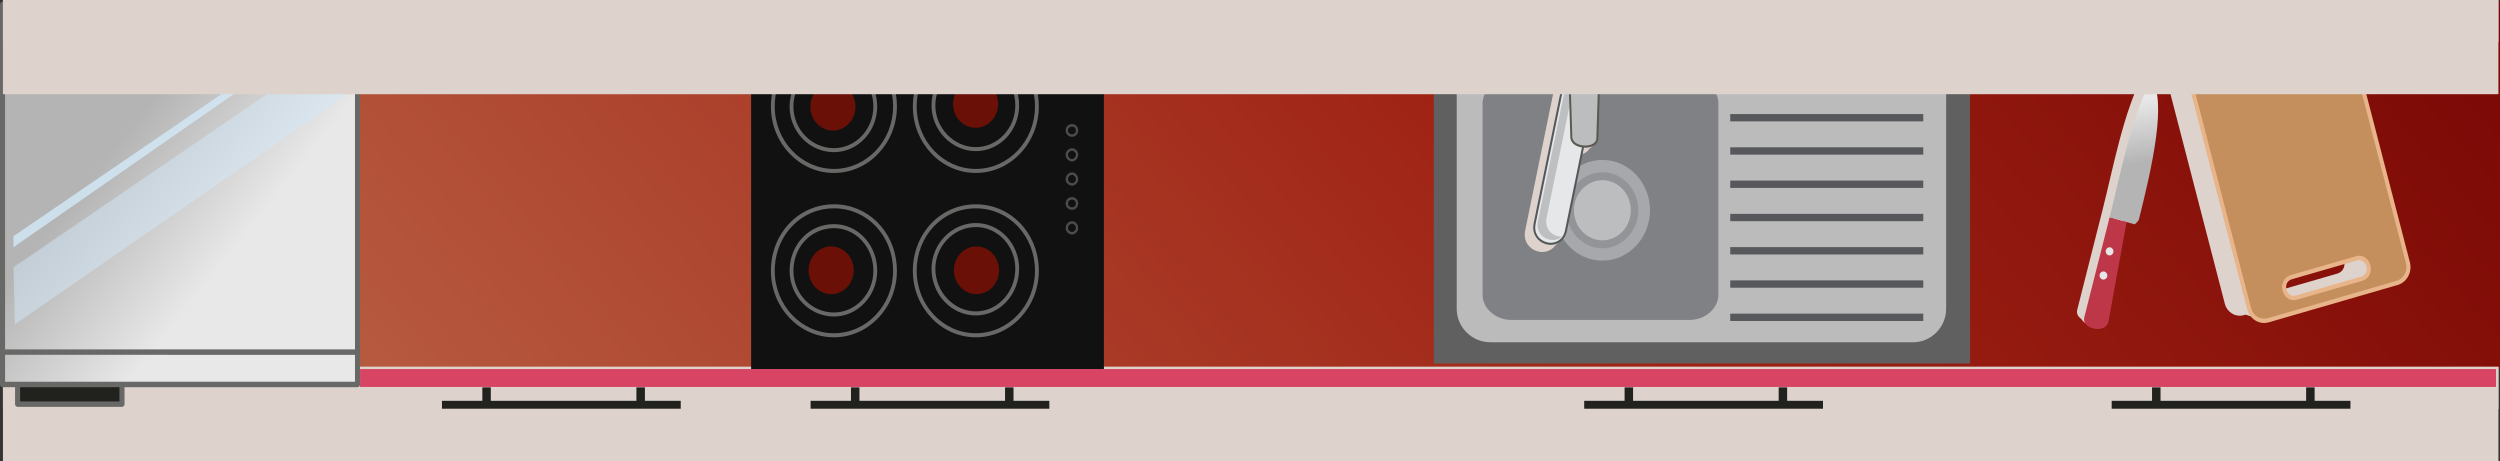 <?xml version="1.0" encoding="UTF-8"?>
<svg xmlns="http://www.w3.org/2000/svg" xmlns:xlink="http://www.w3.org/1999/xlink" viewBox="0 0 390.202 71.955">
  <rect x="0" y="0" width="390.202" height="71.955" fill="#333333" stroke="none"/>
  <defs>
    <style>
      .cls-1 {
        fill: url(#linear-gradient-2);
      }

      .cls-2 {
        fill: #fff;
      }

      .cls-3, .cls-4, .cls-5, .cls-6, .cls-7, .cls-8, .cls-9, .cls-10, .cls-11, .cls-12, .cls-13, .cls-14 {
        fill-rule: evenodd;
      }

      .cls-3, .cls-15, .cls-9 {
        fill: #ddd3cc;
      }

      .cls-4 {
        fill: #c48f5c;
      }

      .cls-16 {
        fill: #808184;
      }

      .cls-5 {
        fill: #929497;
      }

      .cls-15, .cls-9, .cls-17 {
        mix-blend-mode: multiply;
      }

      .cls-18 {
        opacity: .8;
      }

      .cls-18, .cls-19 {
        fill: #d2e9f9;
        mix-blend-mode: screen;
      }

      .cls-20 {
        isolation: isolate;
      }

      .cls-6 {
        fill: #bbbdbf;
      }

      .cls-21 {
        fill: #6b1007;
      }

      .cls-22 {
        fill: #595951;
      }

      .cls-7 {
        fill: url(#linear-gradient);
      }

      .cls-8 {
        fill: #e6e7e8;
      }

      .cls-23 {
        fill: #111;
      }

      .cls-10 {
        fill: #bdbfc1;
      }

      .cls-24 {
        fill: #e8b489;
      }

      .cls-25 {
        fill: #bbbbbc;
      }

      .cls-26 {
        fill: #4c4c4a;
      }

      .cls-27 {
        fill: #d84464;
      }

      .cls-19 {
        opacity: .5;
      }

      .cls-28 {
        fill: #57585b;
      }

      .cls-11 {
        fill: #be3749;
      }

      .cls-12 {
        fill: #a6a8ab;
      }

      .cls-29 {
        fill: #686867;
      }

      .cls-30 {
        fill: url(#Earthtone_21);
      }

      .cls-31, .cls-13 {
        fill: #21211e;
      }

      .cls-32 {
        fill: #606060;
      }

      .cls-33 {
        fill: #53585b;
      }

      .cls-14 {
        fill: url(#linear-gradient-3);
      }
    </style>
    <linearGradient id="linear-gradient" x1="66.588" y1="47.907" x2="63.418" y2="30.005" gradientTransform="translate(390.202 71.955) rotate(-180)" gradientUnits="userSpaceOnUse">
      <stop offset=".03" stop-color="#e8e8e8"/>
      <stop offset=".564" stop-color="#b4b4b4"/>
    </linearGradient>
    <linearGradient id="Earthtone_21" data-name="Earthtone 21" x1="295.743" y1="-45.304" x2="44.716" y2="174.154" gradientTransform="translate(390.202 71.955) rotate(-180)" gradientUnits="userSpaceOnUse">
      <stop offset="0" stop-color="#b85e42"/>
      <stop offset=".5" stop-color="#9f2214"/>
      <stop offset="1" stop-color="#700101"/>
    </linearGradient>
    <linearGradient id="linear-gradient-2" x1="670.917" y1="-286.09" x2="699.754" y2="-249.89" gradientTransform="translate(-247.482 709.638) rotate(-90) scale(1 -1)" xlink:href="#linear-gradient"/>
    <linearGradient id="linear-gradient-3" x1="58.782" y1="56.417" x2="55.612" y2="38.515" xlink:href="#linear-gradient"/>
  </defs>
  <g class="cls-20">
    <g id="Layer_1" data-name="Layer 1">
      <g>
        <path class="cls-4" d="m366.336,52.67l-20.13,5.829c-1.281.366-2.613-.438-2.961-1.783l-9.566-36.91c-.354-1.354.409-2.762,1.688-3.131l20.13-5.833c1.275-.369,2.613.435,2.961,1.789l9.565,36.906c.349,1.354-.412,2.759-1.687,3.131h0Zm-5.551-.647c1.987-.577,1.161-3.763-.829-3.182l-10.111,2.922c-1.99.574-1.166,3.766.826,3.185l10.114-2.925Z"/>
        <path class="cls-24" d="m356.125,10.417c1.229,0,2.315.874,2.641,2.125l9.565,36.906c.395,1.532-.463,3.119-1.915,3.545l-20.125,5.829c-.234.063-.48.103-.717.103-1.229,0-2.313-.876-2.639-2.125l-9.564-36.907c-.194-.737-.097-1.514.266-2.191.357-.671.943-1.151,1.645-1.354l20.128-5.83c.234-.066.475-.103.715-.103Zm-10.551,47.835c.186,0,.369-.024.549-.076l20.128-5.833c1.115-.32,1.772-1.541,1.467-2.717l-9.562-36.904c-.297-1.155-1.487-1.874-2.576-1.554l-20.128,5.827c-.537.157-.991.523-1.262,1.04-.28.517-.354,1.112-.208,1.68l9.569,36.91c.246.958,1.078,1.626,2.024,1.626Zm14.85-9.822c1.032,0,1.687.892,1.798,1.768.106.846-.272,1.838-1.358,2.152l-10.111,2.923c-.189.054-.374.081-.554.081-1.032,0-1.684-.888-1.798-1.765-.103-.843.275-1.834,1.361-2.152l10.111-2.925c.186-.054.371-.082.551-.082Zm-10.225,6.253c.123,0,.254-.015.386-.06l10.114-2.925c.763-.218.963-.873.897-1.411-.088-.671-.674-1.387-1.555-1.122l-10.114,2.926c-.763.22-.966.87-.897,1.414.074.568.469,1.178,1.169,1.178Z"/>
      </g>
      <g>
        <path class="cls-11" d="m317.512,58.035l3.956-15.622,2.647.753-2.847,15.618c-.469,1.856-4.228,1.106-3.756-.749Z"/>
        <path class="cls-7" d="m321.468,42.413l3.914,1.115s.592-.49.663-.798c2.107-8.368,4.354-18.453,1.961-21.914-3.342,6.534-4.725,14.446-6.538,21.596Z"/>
        <path class="cls-8" d="m320.871,47.578c.086-.339.417-.541.743-.451.317.091.512.438.426.78-.086.341-.417.544-.744.447-.32-.081-.509-.432-.426-.776Z"/>
        <path class="cls-8" d="m319.919,51.343c.086-.335.414-.541.744-.444.314.091.509.435.426.78-.089.339-.42.541-.743.451-.32-.091-.512-.438-.426-.786Z"/>
      </g>
      <rect class="cls-30" x=".881" y=".2" width="389.322" height="57.379"/>
      <g>
        <rect class="cls-15" x=".46" y="57.252" width="389.497" height="14.703"/>
        <rect class="cls-15" x=".46" y="57.252" width="389.497" height="6.579"/>
      </g>
      <g>
        <rect class="cls-31" x="2.742" y="58.213" width="16.297" height="4.865"/>
        <path class="cls-29" d="m2.742,57.784h16.297c.223,0,.4.193.4.429v4.865c0,.23-.177.423-.4.423H2.742c-.215,0-.392-.193-.392-.423v-4.865c0-.236.177-.429.392-.429Zm15.902,4.866v-4.014s-15.502,0-15.502,0v4.014s15.502,0,15.502,0Z"/>
        <polygon class="cls-1" points="55.797 60.014 .4 60.008 .4 .701 55.797 .692 55.797 60.014"/>
        <path class="cls-29" d="m.4.272l55.397-.003c.109,0,.208.049.283.127.074.078.117.187.117.296v59.322c0,.109-.043.218-.117.299s-.174.121-.283.121l-55.397-.003c-.223,0-.4-.191-.4-.423V.701c0-.239.177-.429.4-.429Zm55.006,59.313V1.124s-54.614,0-54.614,0v58.458s54.614.003,54.614.003Z"/>
        <path class="cls-2" d="m55.797,54.964l-55.397-.009,55.397.009Z"/>
        <path class="cls-29" d="m0,54.955c0,.236.177.426.4.426l55.397.003c.226,0,.4-.187.4-.42,0-.233-.174-.432-.4-.432H.4C.177,54.532,0,54.722,0,54.955Z"/>
        <g>
          <polygon class="cls-19" points="53.905 14.948 53.696 6.48 2.107 41.709 2.315 50.63 53.905 14.948"/>
          <polygon class="cls-18" points="53.773 2.672 53.696 1.626 2.107 36.864 2.096 38.587 53.773 2.672"/>
        </g>
      </g>
      <g>
        <rect class="cls-32" x="223.789" y=".45" width="83.699" height="56.288"/>
        <path class="cls-25" d="m298.636,53.42h-65.999c-2.942,0-5.274-2.375-5.274-5.222V9.151c0-2.847,2.336-5.222,5.274-5.222h65.999c2.793,0,5.12,2.375,5.123,5.222l-.003,39.052c.003,2.841-2.33,5.216-5.12,5.216Z"/>
        <path class="cls-16" d="m251.975,31.095c-1.303,0-2.287-1.218-2.287-2.602-.006-1.378.977-2.418,2.287-2.412,1.309-.006,2.447,1.033,2.447,2.412.006,1.384-1.143,2.602-2.447,2.602Z"/>
        <path class="cls-16" d="m263.702,49.935h-27.797c-2.484.003-4.508-1.816-4.499-3.926v-29.856c-.009-2.107,2.015-3.932,4.499-3.932h27.8c2.476,0,4.502,1.819,4.502,3.932l-.003,29.856c.003,2.11-2.024,3.926-4.502,3.926Z"/>
        <g>
          <path class="cls-12" d="m242.662,32.815c0,4.334,3.339,7.864,7.438,7.864,4.093,0,7.432-3.53,7.432-7.864,0-4.328-3.339-7.854-7.432-7.854-4.099,0-7.438,3.527-7.438,7.854Z"/>
          <path class="cls-5" d="m244.492,32.815c0,3.27,2.515,5.933,5.609,5.933,3.087,0,5.609-2.662,5.609-5.933s-2.521-5.929-5.609-5.929c-3.093,0-5.609,2.666-5.609,5.929Z"/>
          <path class="cls-6" d="m245.658,32.815c0,2.59,1.995,4.697,4.442,4.697s4.442-2.106,4.442-4.697-1.998-4.69-4.442-4.69c-2.447,0-4.442,2.103-4.442,4.69Z"/>
        </g>
        <g>
          <rect class="cls-28" x="270.059" y="7.413" width="30.127" height="1.146"/>
          <rect class="cls-28" x="270.059" y="12.608" width="30.127" height="1.146"/>
          <rect class="cls-28" x="270.059" y="17.804" width="30.127" height="1.139"/>
          <rect class="cls-28" x="270.059" y="22.993" width="30.127" height="1.143"/>
          <rect class="cls-28" x="270.059" y="28.185" width="30.127" height="1.146"/>
          <rect class="cls-28" x="270.059" y="33.38" width="30.127" height="1.139"/>
          <rect class="cls-28" x="270.059" y="38.569" width="30.127" height="1.145"/>
          <rect class="cls-28" x="270.059" y="43.761" width="30.127" height="1.148"/>
          <rect class="cls-28" x="270.059" y="48.956" width="30.127" height="1.145"/>
        </g>
        <path class="cls-15" d="m243.245,37.179l2.664-13.038c.08.006.16.024.243.024.998-.018,2.001-.481,2.001-1.487l.269-8.429c1.549-.88,2.61-2.596,2.61-4.594,0-.054,0-.118-.003-.172-.095-2.883-2.387-5.153-5.109-5.059-2.684.097-4.785,2.394-4.785,5.231,0,.058,0,.115.003.172.043,1.42.626,2.687,1.526,3.596l-4.599,22.485c-.052.245-.086.49-.086.725,0,1.569,1.218,2.536,2.413,2.684,1.149.139,2.478-.469,2.853-2.14Z"/>
        <path class="cls-15" d="m243.969,36.477l2.667-13.038c.077.009.16.03.24.027.998-.015,2.001-.48,2.001-1.484l.269-8.432c1.555-.879,2.607-2.593,2.607-4.593,0-.054,0-.115-.003-.175-.089-2.88-2.381-5.15-5.109-5.053-2.681.094-4.782,2.391-4.782,5.228,0,.054,0,.118.003.169.046,1.42.629,2.693,1.532,3.603l-4.602,22.482c-.054.245-.086.49-.086.722,0,1.574,1.212,2.541,2.41,2.683,1.155.142,2.484-.465,2.853-2.14Z"/>
        <g>
          <g>
            <path class="cls-8" d="m239.541,34.827l5.72-27.946c.746-3.403,5.617-2.206,4.865,1.194l-5.717,27.949c-.746,3.403-5.611,2.206-4.868-1.197Z"/>
            <path class="cls-33" d="m239.306,35.52c0-.239.028-.478.08-.728l5.717-27.946c.371-1.677,1.698-2.285,2.853-2.149,1.198.148,2.404,1.118,2.404,2.687,0,.236-.026.48-.083.728l-5.711,27.952c-.372,1.675-1.698,2.279-2.853,2.14-1.195-.145-2.407-1.115-2.407-2.684Zm10.737-28.136c0-1.436-1.098-2.228-2.121-2.345-.94-.115-2.161.308-2.51,1.88l-5.717,27.946c-.046.223-.074.441-.074.656,0,1.435,1.104,2.221,2.13,2.348.938.115,2.158-.309,2.507-1.883l5.712-27.943c.049-.23.074-.45.074-.659Z"/>
          </g>
          <path class="cls-10" d="m243.794,36.943c-1.384.024-2.801-1.106-2.39-2.983l5.346-26.133c.137-.622.449-1.034.817-1.345-.952.015-1.887.568-2.172,1.87l-5.346,26.13c-.56,2.557,2.241,3.733,3.745,2.46Z"/>
          <g>
            <path class="cls-6" d="m247.247,3.479c2.647-.091,4.854,2.1,4.943,4.893.088,2.792-1.978,5.138-4.623,5.228-2.647.091-4.859-2.101-4.951-4.896-.086-2.789,1.987-5.135,4.631-5.225Z"/>
            <path class="cls-22" d="m242.456,8.535c0-2.835,2.104-5.132,4.782-5.222,2.724-.103,5.023,2.167,5.109,5.053.006.054.006.115.006.175,0,2.835-2.101,5.135-4.78,5.228-2.727.091-5.02-2.176-5.111-5.056-.006-.058-.006-.115-.006-.179Zm9.582.006c0-.054-.006-.109-.006-.163-.086-2.702-2.233-4.821-4.78-4.733-2.51.084-4.479,2.236-4.479,4.89v.166c.086,2.699,2.232,4.823,4.788,4.732,2.507-.09,4.477-2.239,4.477-4.893Z"/>
          </g>
          <g>
            <path class="cls-6" d="m245.252,21.415l-.492-15.715c-.06-1.892,4.997-1.771,5.051.109l-.495,15.715c.063,1.88-4.005,1.777-4.065-.109Z"/>
            <path class="cls-22" d="m244.603,5.67c0-1.004,1.22-1.475,2.433-1.496,1.435-.024,2.901.523,2.933,1.626l-.492,15.767c0,1.003-1.006,1.463-2.001,1.484-1.155.021-2.344-.535-2.378-1.626l-.494-15.754Zm5.051.13c-.025-.834-1.343-1.315-2.613-1.29-1.058.018-2.124.387-2.124,1.161h-.157s.157.027.157.027l.491,15.718c.035.864,1.084,1.318,2.061,1.303.841-.015,1.693-.374,1.693-1.151v-.048s.491-15.718.491-15.718Z"/>
          </g>
        </g>
      </g>
      <g>
        <rect class="cls-23" x="117.237" y=".218" width="55.063" height="57.421"/>
        <path class="cls-26" d="m167.343,34.525h0c.503,0,.946.508.946,1.076,0,.505-.472,1.001-.946,1.001-.537,0-1.02-.474-1.02-1.001,0-.592.46-1.076,1.02-1.076Zm-.006,1.686c.28,0,.586-.317.586-.611,0-.387-.314-.686-.58-.686-.354,0-.652.317-.652.686,0,.284.286.611.646.611Z"/>
        <path class="cls-26" d="m167.343,30.76c.455,0,.946.378.946.994,0,.613-.492.994-.946.994-.583,0-1.02-.429-1.02-.994,0-.568.437-.994,1.02-.994Zm.003,1.602c.277,0,.577-.233.577-.607,0-.375-.3-.607-.58-.607-.323,0-.652.211-.652.607,0,.396.329.607.655.607Z"/>
        <path class="cls-26" d="m167.343,26.903c.503,0,.946.505.946,1.082,0,.511-.463.994-.946.994-.543,0-1.02-.465-1.02-.994,0-.595.46-1.082,1.02-1.082Zm0,1.686c.28,0,.58-.311.58-.604,0-.393-.314-.692-.58-.692-.36,0-.652.308-.652.692,0,.281.286.604.652.604Z"/>
        <path class="cls-26" d="m167.337,23.132h.009c.48,0,.943.484.943.997,0,.568-.443,1.076-.943,1.076-.563,0-1.023-.484-1.023-1.076,0-.532.477-.997,1.015-.997Zm.006,1.684c.266-.003.58-.305.58-.686,0-.296-.3-.604-.58-.604h-.006c-.36,0-.646.32-.646.604,0,.372.297.686.652.686Z"/>
        <path class="cls-26" d="m167.343,19.363c.455,0,.946.381.946.997,0,.616-.492.994-.946.994-.583,0-1.02-.429-1.02-.994,0-.571.437-.997,1.02-.997Zm0,1.605c.28,0,.58-.236.58-.607,0-.378-.3-.607-.58-.607-.323,0-.652.205-.652.607s.329.607.652.607Z"/>
        <g>
          <path class="cls-29" d="m130.159,6.238h.003c5.514,0,9.83,4.557,9.83,10.381,0,5.721-4.405,10.375-9.83,10.378-5.423-.003-9.837-4.657-9.837-10.378,0-5.824,4.316-10.381,9.834-10.381Zm.003,20.13c5.091-.003,9.233-4.379,9.233-9.75,0-5.467-4.056-9.749-9.233-9.749h-.003c-5.18,0-9.233,4.282-9.239,9.749.006,5.371,4.151,9.747,9.242,9.75Z"/>
          <path class="cls-29" d="m130.161,31.887h0c5.263,0,9.43,4.15,9.805,9.59.02.26.025.526.025.789,0,5.727-4.405,10.381-9.822,10.381-5.431,0-9.845-4.654-9.845-10.381h0c0-5.815,4.316-10.375,9.837-10.378Zm9.233,10.378c0-5.467-4.056-9.75-9.233-9.75-4.96.003-8.891,3.929-9.222,9.054-.011.233-.02.465-.02.695.006,5.382,4.145,9.749,9.239,9.749s9.236-4.367,9.236-9.749Z"/>
          <path class="cls-29" d="m130.159,34.979h.003c1.775,0,3.439.731,4.708,2.055.017.021.037.039.057.061,1.284,1.378,1.99,3.215,1.99,5.171h0v.021c-.006,1.877-.706,3.663-1.995,5.017-1.281,1.354-2.967,2.097-4.759,2.097-3.811,0-6.915-3.201-6.918-7.135h0c0-4.086,3.039-7.286,6.915-7.286Zm6.157,7.286h0c0-1.792-.643-3.469-1.813-4.73-1.158-1.242-2.704-1.928-4.333-1.928-3.559,0-6.335,2.925-6.335,6.658.008,3.587,2.841,6.51,6.326,6.51,1.626-.006,3.17-.68,4.342-1.919,1.169-1.239,1.813-2.862,1.813-4.576v-.015h0Z"/>
          <path class="cls-29" d="m130.161,9.487h.008c1.784,0,3.476.74,4.751,2.1,1.289,1.357,1.998,3.143,1.995,5.032,0,3.929-3.03,7.13-6.755,7.13-3.817,0-6.918-3.197-6.918-7.13.003-3.935,3.107-7.132,6.918-7.132Zm0,13.636c3.393-.003,6.154-2.922,6.154-6.504.003-1.723-.64-3.352-1.813-4.584-1.169-1.239-2.707-1.919-4.333-1.919v-.311s-.008.311-.008.311c-3.485,0-6.318,2.916-6.326,6.503,0,3.584,2.839,6.504,6.326,6.504Z"/>
          <path class="cls-29" d="m152.301,31.89h.006c5.394,0,9.639,4.358,9.828,9.988.003.13.006.263.006.387,0,5.727-4.411,10.381-9.831,10.381-5.426,0-9.831-4.654-9.831-10.381,0-5.815,4.316-10.375,9.822-10.375Zm9.242,10.375c0-5.461-4.059-9.747-9.236-9.747s-9.233,4.286-9.233,9.747c0,5.382,4.139,9.749,9.233,9.749s9.236-4.367,9.236-9.749Z"/>
          <path class="cls-29" d="m152.307,6.235h0c5.514,0,9.834,4.56,9.834,10.384,0,5.721-4.414,10.375-9.834,10.375s-9.828-4.654-9.828-10.375c0-5.824,4.316-10.384,9.828-10.384Zm0,20.131c5.091,0,9.236-4.376,9.236-9.747,0-5.47-4.059-9.755-9.236-9.755-5.18.003-9.233,4.288-9.233,9.755,0,5.371,4.139,9.747,9.233,9.747Z"/>
          <path class="cls-29" d="m152.307,34.812c3.725,0,6.758,3.197,6.758,7.129,0,4.019-3.033,7.292-6.758,7.292-3.814,0-6.915-3.273-6.915-7.292,0-3.868,3.17-7.129,6.915-7.129Zm6.163,7.129c0-3.584-2.77-6.504-6.163-6.504-3.425,0-6.315,2.977-6.315,6.504,0,3.612,2.884,6.661,6.309,6.661,3.399,0,6.169-2.986,6.169-6.661Z"/>
          <path class="cls-29" d="m152.307,9.163h.003c3.725,0,6.755,3.267,6.755,7.295,0,3.929-3.033,7.132-6.758,7.132-3.753,0-6.915-3.267-6.915-7.132,0-4.029,3.101-7.295,6.915-7.295Zm-.006,13.799c3.399,0,6.169-2.919,6.169-6.503,0-3.681-2.761-6.673-6.16-6.673v-.311s-.003.311-.003.311c-3.425,0-6.315,3.055-6.315,6.673,0,3.524,2.884,6.503,6.309,6.503Z"/>
        </g>
      </g>
      <path class="cls-21" d="m148.888,42.187c0-2.058,1.581-3.726,3.522-3.726s3.522,1.668,3.522,3.726c0,2.055-1.575,3.72-3.522,3.72s-3.522-1.665-3.522-3.72Z"/>
      <path class="cls-21" d="m126.202,42.187c0-2.058,1.581-3.726,3.522-3.726,1.947,0,3.522,1.668,3.522,3.726s-1.575,3.72-3.522,3.72c-1.941,0-3.522-1.665-3.522-3.72Z"/>
      <path class="cls-21" d="m126.477,16.655c0-2.058,1.578-3.726,3.525-3.726s3.519,1.668,3.519,3.726-1.578,3.72-3.519,3.72-3.525-1.665-3.525-3.72Z"/>
      <path class="cls-21" d="m148.751,16.217c0-2.055,1.581-3.724,3.522-3.724s3.525,1.668,3.525,3.724c0,2.058-1.581,3.726-3.525,3.726s-3.522-1.668-3.522-3.726Z"/>
      <polygon class="cls-13" points="329.592 63.792 335.894 63.792 337.218 63.792 359.944 63.792 361.267 63.792 366.859 63.792 366.859 62.559 361.267 62.559 361.267 60.461 359.944 60.461 359.944 62.559 337.218 62.559 337.218 60.461 335.894 60.461 335.894 62.559 329.592 62.559 329.592 63.792"/>
      <polygon class="cls-13" points="247.264 63.792 253.568 63.792 254.891 63.792 277.617 63.792 278.938 63.792 284.532 63.792 284.532 62.559 278.938 62.559 278.938 60.461 277.617 60.461 277.617 62.559 254.891 62.559 254.891 60.461 253.568 60.461 253.568 62.559 247.264 62.559 247.264 63.792"/>
      <polygon class="cls-13" points="126.516 63.792 132.82 63.792 134.143 63.792 156.869 63.792 158.19 63.792 163.784 63.792 163.784 62.559 158.19 62.559 158.19 60.461 156.869 60.461 156.869 62.559 134.143 62.559 134.143 60.461 132.82 60.461 132.82 62.559 126.516 62.559 126.516 63.792"/>
      <polygon class="cls-13" points="68.981 63.792 75.285 63.792 76.605 63.792 99.331 63.792 100.657 63.792 106.249 63.792 106.249 62.559 100.657 62.559 100.657 60.461 99.331 60.461 99.331 62.559 76.605 62.559 76.605 60.461 75.285 60.461 75.285 62.559 68.981 62.559 68.981 63.792"/>
      <rect class="cls-27" x="56.195" y="57.602" width="333.389" height="2.793"/>
      <g>
        <g class="cls-17">
          <path class="cls-3" d="m370.343,43.356l-20.128,5.833c-1.283.369-2.618-.438-2.964-1.783l-9.565-36.907c-.352-1.354.406-2.765,1.689-3.137l20.128-5.83c1.278-.372,2.613.435,2.964,1.789l9.565,36.907c.349,1.345-.412,2.756-1.69,3.128h0Zm-5.554-.647c1.989-.574,1.163-3.759-.823-3.188l-10.114,2.929c-1.99.577-1.166,3.766.826,3.185l10.111-2.925Z"/>
        </g>
        <g class="cls-17">
          <path class="cls-3" d="m372.425,43.459l-20.128,5.833c-1.284.372-2.619-.438-2.964-1.783l-9.565-36.907c-.352-1.354.406-2.765,1.69-3.137l20.127-5.83c1.278-.365,2.613.438,2.964,1.792l9.565,36.904c.349,1.351-.412,2.759-1.689,3.128h0Zm-5.554-.647c1.99-.571,1.164-3.759-.823-3.185l-10.114,2.932c-1.99.571-1.166,3.766.826,3.185l10.111-2.932Z"/>
        </g>
        <path class="cls-9" d="m327.977,49.11l2.844-15.619,1.269.357s.586-.48.663-.789c2.104-8.368,4.352-18.456,1.958-21.92-3.345,6.537-4.731,14.452-6.538,21.602l-3.959,15.622c-.469,1.846,3.29,2.596,3.762.746Z"/>
        <path class="cls-9" d="m328.558,49.733l2.85-15.618,1.269.363s.586-.49.666-.798c2.1-8.365,4.349-18.453,1.959-21.91-3.346,6.534-4.732,14.446-6.542,21.596l-3.959,15.619c-.469,1.849,3.293,2.599,3.756.749Z"/>
        <g>
          <path class="cls-4" d="m374.143,44.16l-20.13,5.829c-1.281.366-2.613-.438-2.961-1.783l-9.565-36.91c-.354-1.354.406-2.762,1.687-3.131l20.13-5.833c1.275-.369,2.613.435,2.962,1.789l9.565,36.906c.349,1.354-.412,2.759-1.686,3.131h0Zm-5.551-.647c1.987-.577,1.161-3.763-.829-3.182l-10.111,2.922c-1.99.574-1.166,3.766.826,3.185l10.114-2.925Z"/>
          <path class="cls-24" d="m363.932,1.907c1.229,0,2.315.874,2.641,2.125l9.565,36.906c.395,1.532-.463,3.119-1.915,3.545l-20.125,5.829c-.234.063-.48.103-.717.103-1.229,0-2.313-.876-2.639-2.125l-9.565-36.907c-.192-.737-.097-1.514.266-2.191.36-.671.946-1.151,1.647-1.354l20.127-5.83c.234-.066.475-.103.715-.103Zm-10.551,47.835c.186,0,.369-.024.549-.076l20.128-5.833c1.115-.32,1.772-1.541,1.467-2.717l-9.562-36.904c-.297-1.155-1.486-1.874-2.575-1.554l-20.128,5.827c-.537.157-.989.523-1.264,1.04-.28.517-.352,1.112-.206,1.68l9.568,36.91c.246.958,1.078,1.626,2.024,1.626Zm14.85-9.822c1.032,0,1.687.892,1.798,1.768.106.846-.272,1.838-1.358,2.152l-10.111,2.923c-.189.054-.374.081-.554.081-1.032,0-1.684-.888-1.798-1.765-.103-.843.275-1.834,1.361-2.152l10.111-2.925c.186-.054.371-.082.551-.082Zm-10.225,6.253c.123,0,.254-.015.386-.06l10.114-2.925c.763-.218.963-.873.897-1.411-.088-.671-.674-1.387-1.555-1.122l-10.114,2.926c-.763.22-.966.87-.897,1.414.074.568.469,1.178,1.169,1.178Z"/>
        </g>
        <g>
          <path class="cls-11" d="m325.316,49.524l3.956-15.622,2.647.753-2.844,15.618c-.469,1.856-4.228,1.106-3.759-.749Z"/>
          <path class="cls-14" d="m329.272,33.903l3.916,1.115s.589-.49.663-.798c2.105-8.368,4.355-18.453,1.962-21.914-3.346,6.534-4.727,14.446-6.542,21.596Z"/>
          <path class="cls-8" d="m328.678,39.068c.086-.339.417-.541.743-.451.317.091.512.438.426.78-.085.341-.417.544-.743.447-.32-.081-.506-.432-.426-.776Z"/>
          <path class="cls-8" d="m327.723,42.833c.086-.335.417-.541.746-.444.315.091.506.435.426.78-.089.339-.423.541-.744.451-.32-.091-.512-.438-.429-.786Z"/>
        </g>
      </g>
      <g>
        <rect class="cls-15" x=".46" y="0" width="389.497" height="14.703"/>
        <rect class="cls-15" x=".46" y="0" width="389.497" height="6.579"/>
      </g>
    </g>
  </g>
</svg>